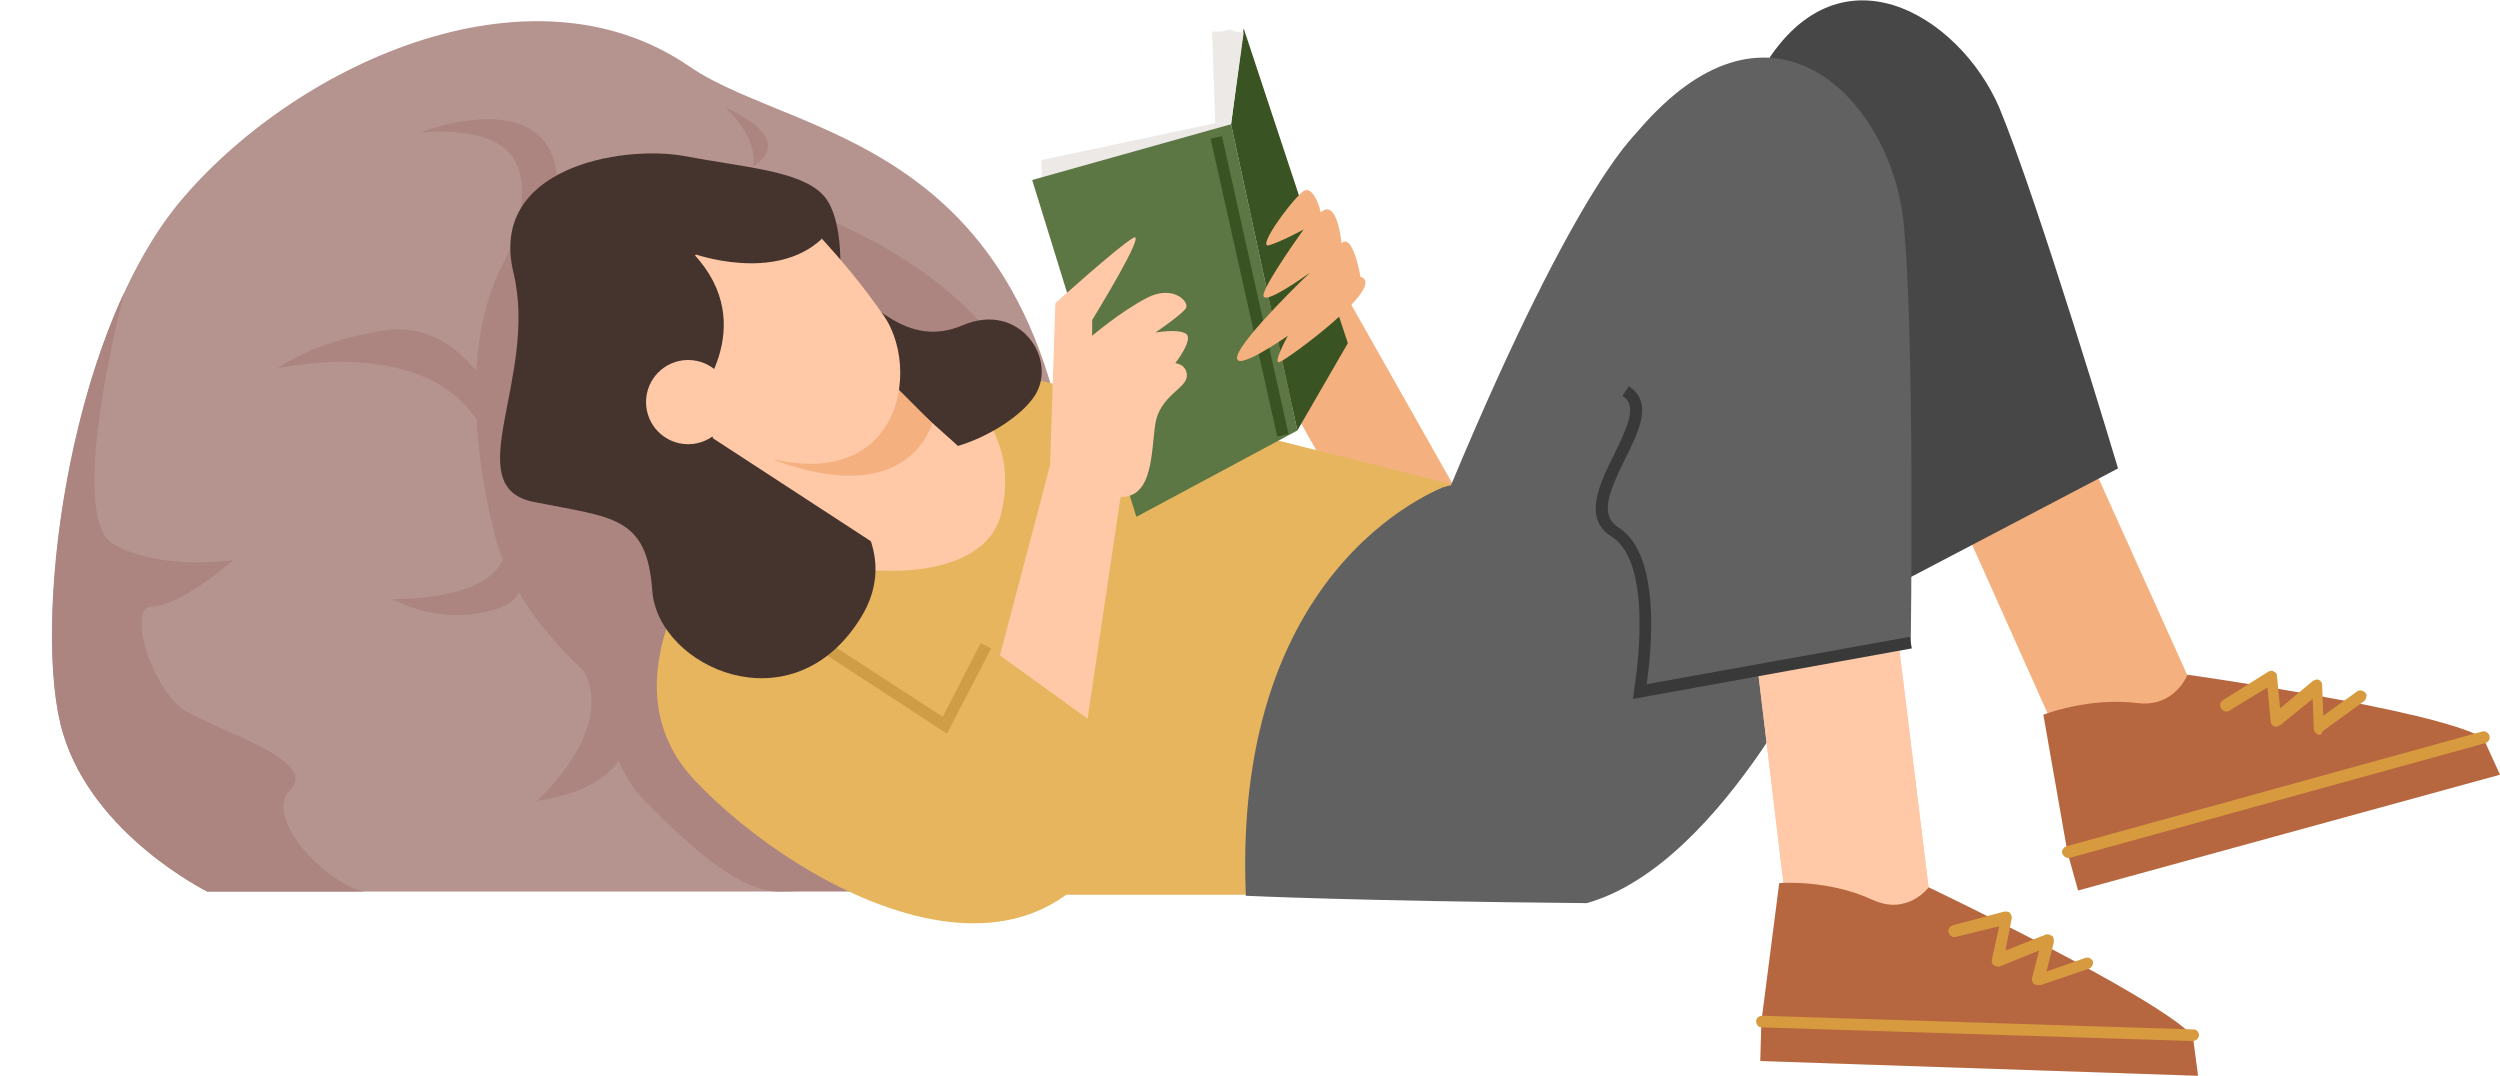 <svg width="330" height="142" viewBox="0 0 330 142" fill="none" xmlns="http://www.w3.org/2000/svg">
<g clip-path="url(#clip0_246_9364)">
<path d="M102.778 117.685C67.778 117.685 27.361 117.685 27.361 117.685C27.361 117.685 12.361 110.182 8.333 96.843C4.167 83.366 8.611 45.295 23.472 26.955C38.472 8.753 69.722 -5.836 90.972 8.753C106.111 19.174 142.5 17.646 142.5 81.421C142.361 81.421 138.611 117.685 102.778 117.685Z" fill="#B5938E"/>
<path d="M38.334 104.207C42.084 100.456 29.167 96.566 24.584 93.926C20.139 91.286 16.528 80.031 20.139 80.031C23.75 80.031 30.834 73.918 30.834 73.918C30.834 73.918 21.389 75.446 15 71.834C8.611 68.221 16.25 39.321 16.389 38.626C7.361 58.078 5 85.867 8.333 96.843C12.361 110.321 27.361 117.685 27.361 117.685C27.361 117.685 35.695 117.685 48.056 117.685C43.195 116.712 34.584 107.959 38.334 104.207Z" fill="#AC8580"/>
<path d="M66.806 34.041C66.806 34.041 70.695 25.982 67.917 21.119C65.139 16.256 55.417 17.507 55.417 17.507C55.417 17.507 75.278 9.726 73.472 26.816L66.806 34.041Z" fill="#AC8580"/>
<path d="M95.695 14.172C95.695 14.172 100 17.785 99.445 21.953C99.445 21.814 105.695 18.757 95.695 14.172Z" fill="#AC8580"/>
<path d="M65.278 52.798C65.278 52.798 60.556 42.1 50.694 43.628C40.972 45.157 36.667 48.63 36.667 48.63C36.667 48.63 58.333 43.489 64.445 58.217L65.278 52.798Z" fill="#AC8580"/>
<path d="M82.361 92.814C82.361 92.814 86.945 103.235 70.834 105.736C70.834 105.736 81.528 96.288 76.945 88.368C76.806 88.368 82.361 84.339 82.361 92.814Z" fill="#AC8580"/>
<path d="M85.139 105.736C89.306 109.904 96.945 117.685 102.778 117.685C108.611 117.685 118.889 117.685 118.889 117.685L88.889 88.785L79.306 89.48C79.306 89.48 79.445 100.039 85.139 105.736Z" fill="#AC8580"/>
<path d="M66.528 73.501C66.528 73.501 72.222 78.642 64.861 80.587C57.5 82.532 51.806 79.059 51.806 79.059C51.806 79.059 64.445 79.475 66.528 73.501Z" fill="#AC8580"/>
<path d="M106.389 103.791C98.75 102.401 89.445 98.233 81.528 92.258C73.611 86.284 67.083 78.503 65.139 69.888C60.972 52.798 60.972 31.679 77.083 25.01C93.195 18.34 135.417 35.431 135.417 56.272C135.278 76.975 130.556 108.098 106.389 103.791Z" fill="#AC8580"/>
<path d="M175.245 34.695L163.517 41.329L182.112 74.227L193.839 67.594L175.245 34.695Z" fill="#F4B17F"/>
<path d="M290.139 92.258L271.667 97.26L252.639 54.744L270.972 49.742L290.139 92.258Z" fill="#F4B17F"/>
<path d="M288.75 89.063C288.75 89.063 321.389 93.648 327.778 97.399L272.917 112.544L269.722 94.343C269.722 94.343 275.694 91.98 282.222 92.814C287.083 93.37 288.75 89.063 288.75 89.063Z" fill="#B7673F"/>
<path d="M272.917 112.544L327.778 97.399L330 102.262L274.305 117.546L272.917 112.544Z" fill="#B7673F"/>
<path d="M272.917 113.239C272.639 113.239 272.361 112.961 272.222 112.683C272.083 112.266 272.361 111.849 272.778 111.71L327.639 96.566C328.055 96.427 328.472 96.704 328.611 97.121C328.75 97.538 328.472 97.955 328.055 98.094L273.194 113.239C273.055 113.239 272.917 113.239 272.917 113.239Z" fill="#D79A3F"/>
<path d="M306.111 96.982C305.972 96.982 305.833 96.982 305.833 96.843C305.555 96.704 305.417 96.427 305.417 96.149L305.278 92.258L300.972 95.732C300.694 95.871 300.417 96.01 300.139 95.871C299.861 95.732 299.722 95.454 299.722 95.176L299.305 90.73L294.305 93.787C293.889 94.065 293.472 93.926 293.194 93.509C292.917 93.092 293.055 92.675 293.472 92.397L299.444 88.646C299.722 88.507 300 88.507 300.139 88.646C300.417 88.785 300.555 88.924 300.555 89.202L300.972 93.509L305.278 89.896C305.555 89.757 305.833 89.618 306.111 89.757C306.389 89.896 306.528 90.174 306.528 90.452L306.667 94.481L311.111 91.286C311.389 91.008 311.944 91.147 312.222 91.425C312.5 91.703 312.361 92.258 312.083 92.536L306.528 96.566C306.528 96.982 306.25 96.982 306.111 96.982Z" fill="#D79A3F"/>
<path d="M279.583 61.83C279.583 61.83 269.028 26.538 263.889 14.172C258.611 1.945 242.361 -8.059 232.361 9.587C222.361 27.233 232.5 41.822 238.333 43.35C244.167 44.879 235.695 58.078 242.222 59.746C248.75 61.413 250.695 76.975 250.695 76.975L279.583 61.83Z" fill="#474747"/>
<path d="M216.528 17.09C216.528 17.09 208.75 22.787 191.528 64.053L179.444 66.693C179.444 66.693 158.195 94.898 164.445 118.241C164.445 118.241 178.75 118.935 209.445 119.213C227.778 114.072 241.806 82.81 241.806 82.81L216.528 17.09Z" fill="#616161"/>
<path d="M118.611 54.049L131.528 48.769L191.528 63.914C191.528 63.914 162.639 73.223 164.445 118.102H131.945L111.945 98.372L98.334 72.945L118.611 54.049Z" fill="#E6B55E"/>
<path d="M127.917 52.798C127.917 52.798 134.445 57.661 132.222 67.526C130.139 77.391 112.5 76.28 105.695 73.084L127.917 52.798Z" fill="#FFC9A7"/>
<path d="M110.833 37.515C115.139 39.46 119.583 46.129 127.083 42.934C134.583 39.738 139.583 47.38 136.667 52.104C133.75 56.828 122.222 62.108 118.611 58.078C114.861 54.327 110.833 37.515 110.833 37.515Z" fill="#45342D"/>
<path d="M160.417 16.256L137.5 21.119V24.037L162.5 16.395L160.417 16.256Z" fill="#EDE9E6"/>
<path d="M136.25 23.759L162.5 16.395L171.25 56.828L150 68.221L136.25 23.759Z" fill="#5C7644"/>
<path d="M161.297 17.975L159.806 18.308L168.595 57.631L170.086 57.297L161.297 17.975Z" fill="#395322"/>
<path d="M171.25 56.828L177.917 45.295L164.167 3.751L162.5 16.395L171.25 56.828Z" fill="#395322"/>
<path d="M162.5 16.395L160.417 16.256L160 4.168H161.25L162.361 3.89L163.056 4.168L164.167 4.307L162.5 16.395Z" fill="#EDE9E6"/>
<path d="M130 94.065L138.611 61.413L139.306 40.016C139.306 40.016 147.639 32.513 149.583 31.401C151.528 30.29 144.167 42.239 144.167 42.239V44.323C144.167 44.323 147.917 41.127 151.389 39.321C154.861 37.515 157.083 39.877 156.528 40.71C155.972 41.544 152.5 43.906 152.5 43.906C152.5 43.906 155.417 43.35 156.528 44.045C157.639 44.74 155.139 47.935 155.139 47.935C155.139 47.935 156.667 48.074 156.667 49.603C156.667 51.27 153.056 52.243 152.5 55.994C151.944 59.607 152.222 65.72 147.917 65.581L142.361 102.957L130 94.065Z" fill="#FFC9A7"/>
<path d="M171.806 25.427C169.722 27.372 165.972 32.791 167.5 32.374C169.028 31.957 172.083 30.29 172.083 30.29C172.083 30.29 167.361 36.82 166.806 38.765C166.25 40.849 172.917 35.986 172.917 35.986C172.917 35.986 164.028 44.462 163.333 46.963C162.639 49.464 170 44.323 170 44.323C170 44.323 167.917 48.074 168.889 47.797C169.861 47.519 183.333 37.654 179.583 36.542C179.583 36.542 178.611 30.706 177.083 32.096C177.083 32.096 176.528 25.982 174.306 28.067C174.444 28.067 173.333 23.898 171.806 25.427Z" fill="#F4B17F"/>
<path d="M97.083 67.249C97.083 67.249 77.917 88.368 91.667 102.957C105.278 117.546 141.667 138.249 151.111 100.317L130.139 85.172L124.445 99.344C124.445 99.344 124.722 83.227 97.083 67.249Z" fill="#E6B55E"/>
<path d="M125 96.843L105 83.783L105.833 82.532L124.444 94.62L129.444 84.894L130.833 85.589L125 96.843Z" fill="#CE9D45"/>
<path d="M110.833 37.515C110.833 37.515 111.667 28.9 108.611 25.704C105.556 22.509 98.195 22.092 90.139 20.564C82.083 19.174 64.445 22.092 67.778 35.986C71.111 49.881 60.278 64.331 70.556 66.276C80.972 68.36 85.417 68.082 86.111 78.086C86.945 88.09 104.583 96.149 113.611 81.56C122.639 66.971 97.5 55.16 97.5 55.16L110.833 37.515Z" fill="#45342D"/>
<path d="M94.028 57.8L115.556 71.834L128.056 60.301L112.083 45.99L94.028 57.8Z" fill="#FFC9A7"/>
<path d="M123.056 55.855C123.056 55.855 120.139 67.388 102.222 60.718L115.556 48.352L123.056 55.855Z" fill="#F4B17F"/>
<path d="M104.722 27.65C104.722 27.65 111.111 33.624 116.667 41.683C122.222 49.742 117.917 69.194 94.028 57.661L89.306 38.209C89.306 38.348 93.75 25.704 104.722 27.65Z" fill="#FFC9A7"/>
<path d="M91.528 53.215C91.528 53.215 100.556 43.072 91.528 33.485C91.528 33.485 102.222 37.376 108.472 31.54C108.472 31.54 105.278 20.286 92.917 28.761C80.417 37.098 87.778 50.853 91.528 53.215Z" fill="#45342D"/>
<path d="M90.833 58.634C93.902 58.634 96.389 56.146 96.389 53.076C96.389 50.007 93.902 47.519 90.833 47.519C87.765 47.519 85.278 50.007 85.278 53.076C85.278 56.146 87.765 58.634 90.833 58.634Z" fill="#FFC9A7"/>
<path d="M255 120.603L235.833 120.047L230.278 73.779L249.306 74.335L255 120.603Z" fill="#FFC9A7"/>
<path d="M254.583 117.129C254.583 117.129 284.306 131.301 289.444 136.72L232.5 134.914L234.861 116.573C234.861 116.573 241.25 116.018 247.222 118.796C251.806 120.881 254.583 117.129 254.583 117.129Z" fill="#F1E4DD"/>
<path d="M232.5 134.914L289.444 136.72L290.139 142L232.361 140.055L232.5 134.914Z" fill="#F1E4DD"/>
<path d="M232.507 134.609L232.494 135.026L289.41 136.858L289.423 136.442L232.507 134.609Z" fill="#9BAFDE"/>
<path d="M268.889 129.495L270.139 124.354L263.75 126.994L264.861 121.297L258.333 122.965L258.194 122.548L265.417 120.742L264.167 126.299L270.833 123.66L269.444 128.939L275.555 126.855L275.694 127.133L268.889 129.495Z" fill="#9BAFDE"/>
<path d="M255 120.603L235.833 120.047L230.278 73.779L249.306 74.335L255 120.603Z" fill="#FFC9A7"/>
<path d="M254.583 117.129C254.583 117.129 284.306 131.301 289.444 136.72L232.5 134.914L234.861 116.573C234.861 116.573 241.25 116.018 247.222 118.796C251.806 120.881 254.583 117.129 254.583 117.129Z" fill="#B7673F"/>
<path d="M232.5 134.914L289.445 136.72L290.139 142L232.361 140.055L232.5 134.914Z" fill="#B7673F"/>
<path d="M289.445 137.415L232.5 135.609C232.083 135.609 231.806 135.192 231.806 134.775C231.806 134.358 232.222 134.08 232.639 134.08L289.583 135.887C290 135.887 290.278 136.303 290.278 136.72C290.139 137.137 289.861 137.415 289.445 137.415Z" fill="#D79A3F"/>
<path d="M269.028 130.051C268.889 130.051 268.611 129.912 268.472 129.912C268.334 129.773 268.195 129.495 268.195 129.217L269.167 125.466L264.028 127.55C263.75 127.689 263.472 127.55 263.195 127.411C262.917 127.272 262.917 126.994 262.917 126.716L263.889 122.27L258.195 123.66C257.778 123.798 257.361 123.521 257.222 123.104C257.084 122.687 257.361 122.27 257.778 122.131L264.584 120.325C264.861 120.325 265.139 120.325 265.278 120.464C265.417 120.603 265.556 120.881 265.556 121.159L264.722 125.466L270 123.382C270.278 123.243 270.556 123.382 270.834 123.521C271.111 123.66 271.111 124.076 271.111 124.354L270.139 128.245L275.278 126.438C275.695 126.299 276.111 126.577 276.25 126.855C276.389 127.272 276.111 127.689 275.834 127.828L269.306 130.051C269.306 129.912 269.167 130.051 269.028 130.051Z" fill="#D79A3F"/>
<path d="M252.222 84.894C252.222 84.894 252.778 43.906 251.25 29.178C249.722 14.45 235.833 -1.528 219.445 13.894C203.056 29.317 208.889 48.213 214.583 51.687C220.139 55.16 206.806 66.276 213.195 70.305C219.583 74.335 216.389 91.286 216.389 91.286L252.222 84.894Z" fill="#616161"/>
<path d="M215.556 92.258L215.695 91.147C215.695 91.008 218.611 74.612 212.778 70.861C208.889 68.499 211.111 63.914 213.056 60.023C215 55.994 216.111 53.493 214.167 52.243L215 50.992C218.333 53.076 216.25 57.106 214.444 60.718C212.361 65.025 211.111 67.943 213.611 69.611C219.445 73.223 217.917 86.423 217.361 90.313L252.083 84.061L252.361 85.589L215.556 92.258Z" fill="#393939"/>
</g>
<defs>
<clipPath id="clip0_246_9364">
<rect width="330" height="142" fill="white"/>
</clipPath>
</defs>
</svg>
